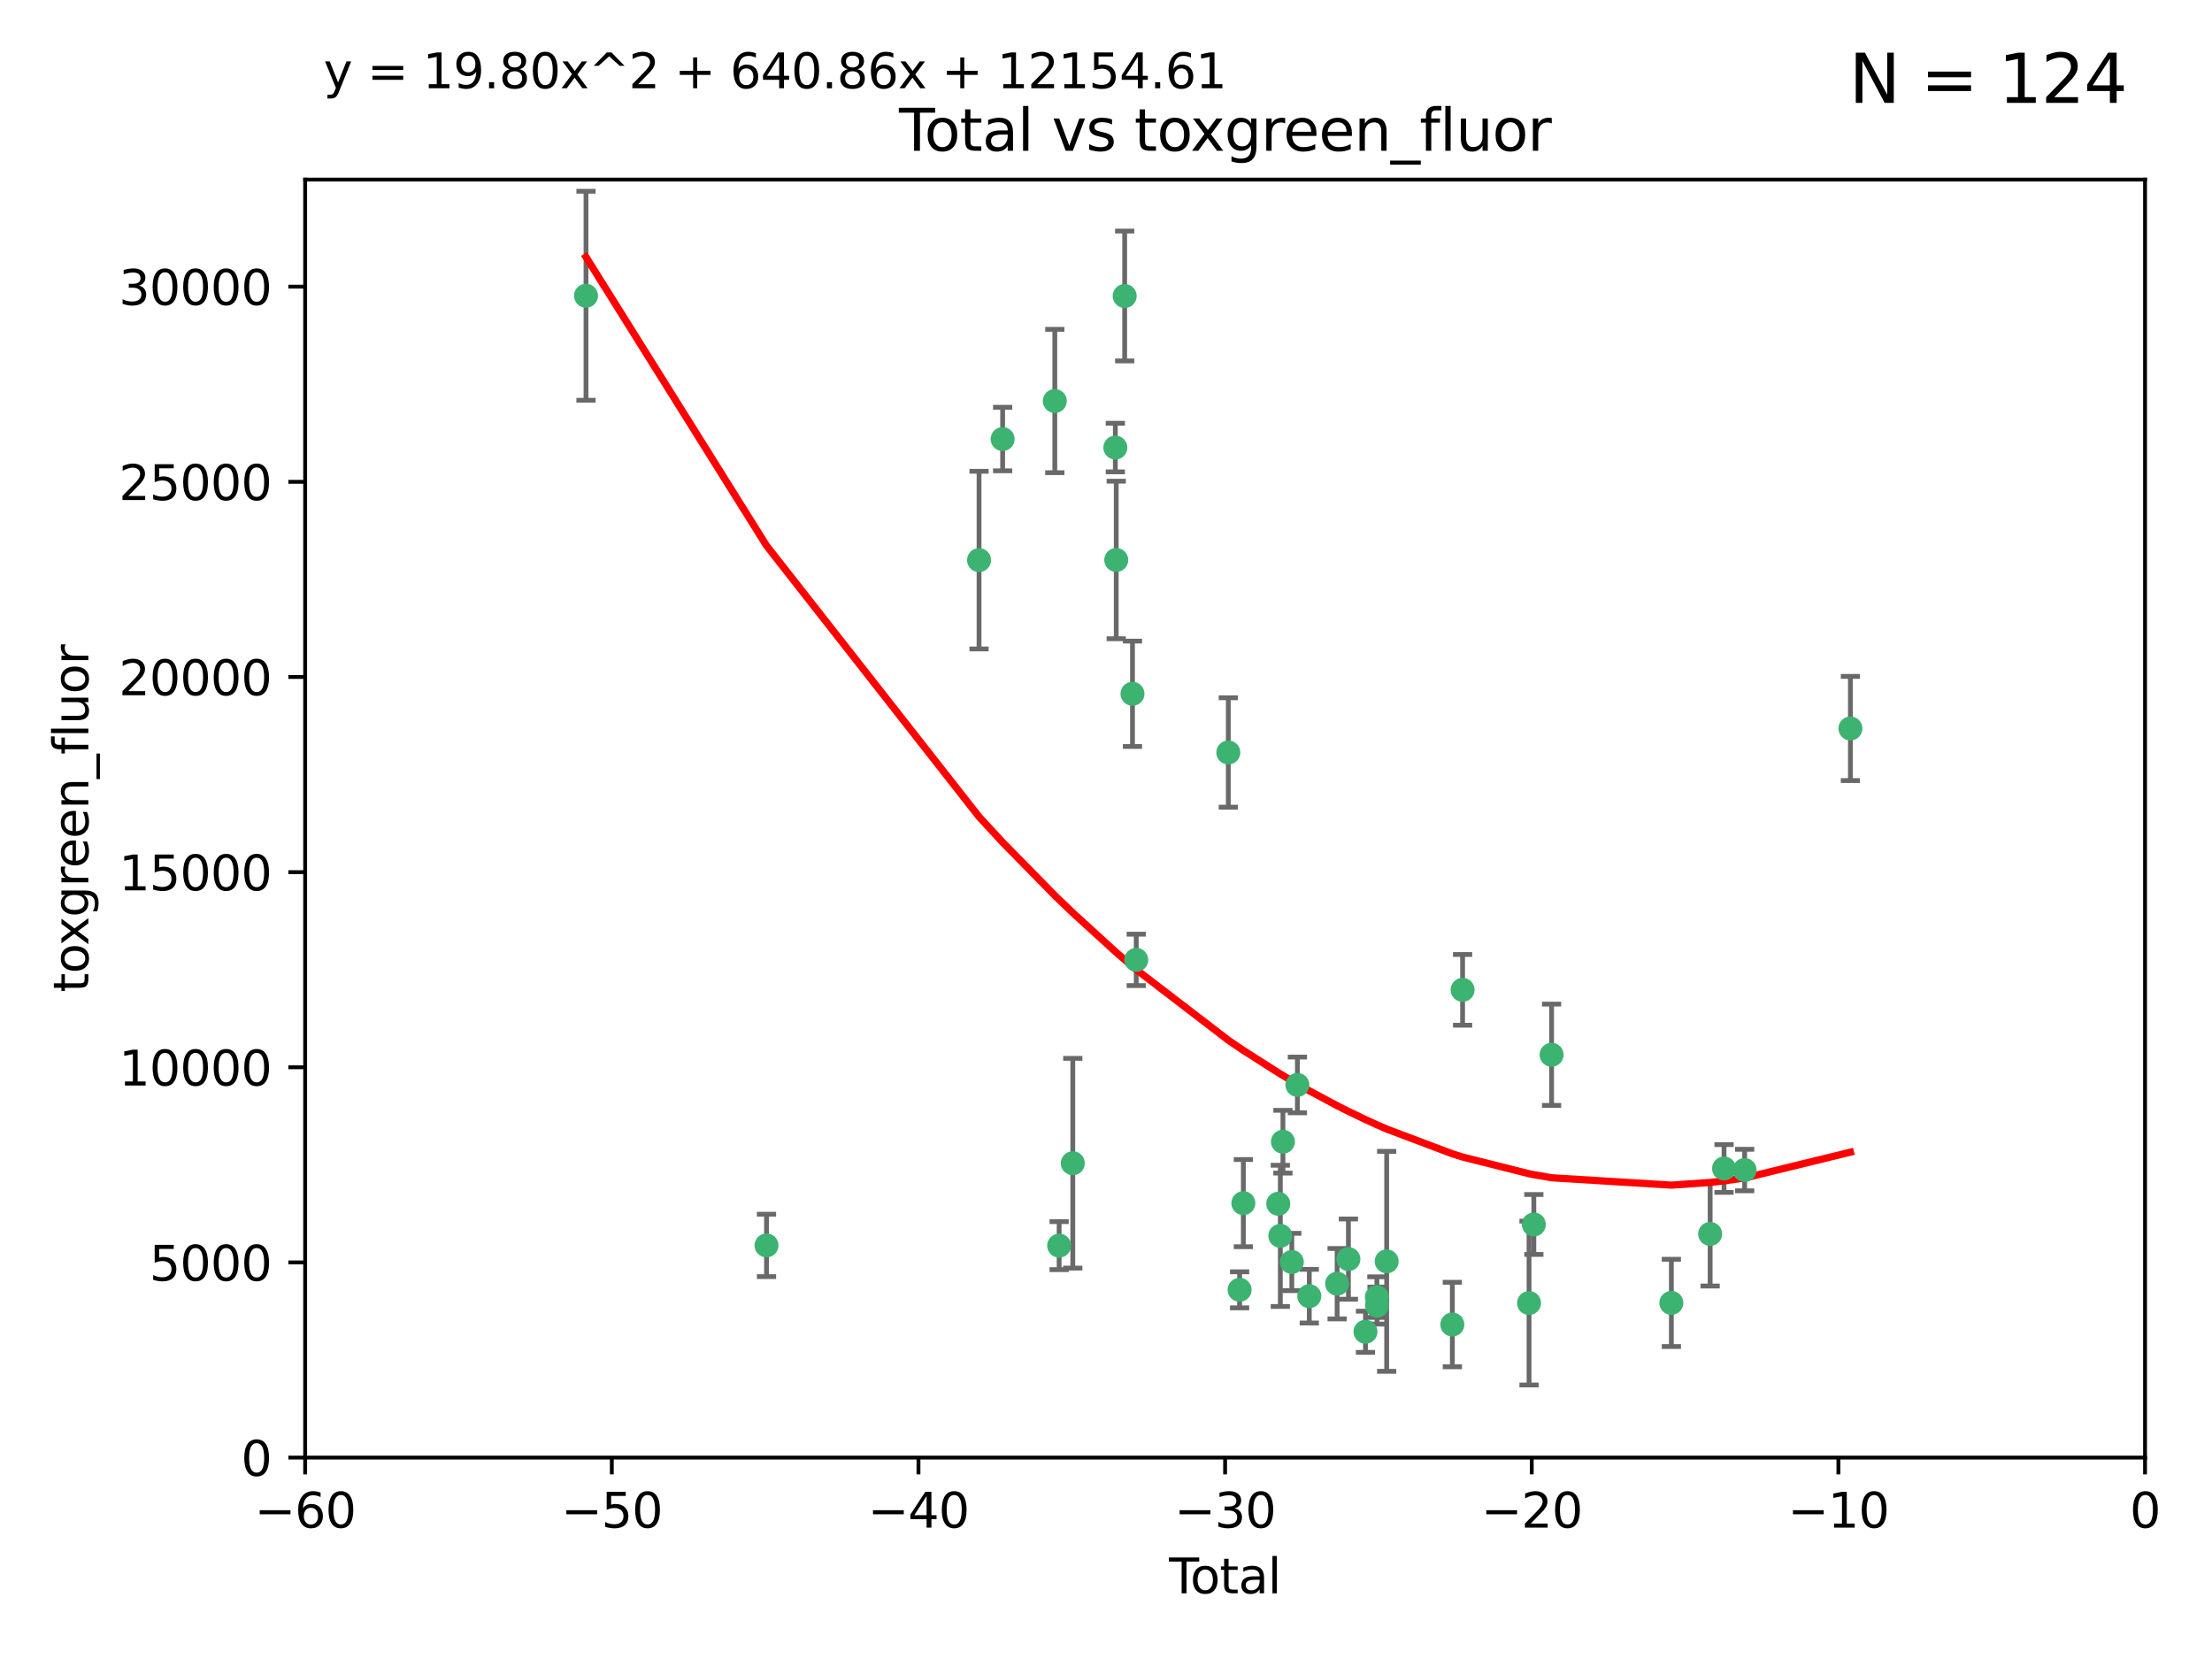 <?xml version="1.0" encoding="utf-8" standalone="no"?>
<!DOCTYPE svg PUBLIC "-//W3C//DTD SVG 1.1//EN"
  "http://www.w3.org/Graphics/SVG/1.1/DTD/svg11.dtd">
<svg xmlns:xlink="http://www.w3.org/1999/xlink" width="460.8pt" height="345.6pt" viewBox="0 0 460.8 345.6" xmlns="http://www.w3.org/2000/svg" version="1.1">
 <defs>
  <style type="text/css">*{stroke-linejoin: round; stroke-linecap: butt}</style>
 </defs>
 <g id="figure_1">
  <g id="patch_1">
   <path d="M 0 345.6 
L 460.8 345.6 
L 460.8 0 
L 0 0 
z
" style="fill: #ffffff"/>
  </g>
  <g id="axes_1">
   <g id="patch_2">
    <path d="M 63.571 303.64 
L 446.85 303.64 
L 446.85 37.411 
L 63.571 37.411 
z
" style="fill: #ffffff"/>
   </g>
   <g id="PathCollection_1">
    <defs>
     <path id="mc7d56e3103" d="M 0 1.118 
C 0.297 1.118 0.581 1 0.791 0.791 
C 1 0.581 1.118 0.297 1.118 0 
C 1.118 -0.297 1 -0.581 0.791 -0.791 
C 0.581 -1 0.297 -1.118 0 -1.118 
C -0.297 -1.118 -0.581 -1 -0.791 -0.791 
C -1 -0.581 -1.118 -0.297 -1.118 0 
C -1.118 0.297 -1 0.581 -0.791 0.791 
C -0.581 1 -0.297 1.118 0 1.118 
z
" style="stroke: #3cb371"/>
    </defs>
    <g clip-path="url(#p307876f707)">
     <use xlink:href="#mc7d56e3103" x="122.075" y="61.614" style="fill: #3cb371; stroke: #3cb371"/>
     <use xlink:href="#mc7d56e3103" x="159.676" y="259.442" style="fill: #3cb371; stroke: #3cb371"/>
     <use xlink:href="#mc7d56e3103" x="203.952" y="116.682" style="fill: #3cb371; stroke: #3cb371"/>
     <use xlink:href="#mc7d56e3103" x="208.867" y="91.463" style="fill: #3cb371; stroke: #3cb371"/>
     <use xlink:href="#mc7d56e3103" x="219.736" y="83.54" style="fill: #3cb371; stroke: #3cb371"/>
     <use xlink:href="#mc7d56e3103" x="220.638" y="259.488" style="fill: #3cb371; stroke: #3cb371"/>
     <use xlink:href="#mc7d56e3103" x="223.48" y="242.324" style="fill: #3cb371; stroke: #3cb371"/>
     <use xlink:href="#mc7d56e3103" x="232.345" y="93.237" style="fill: #3cb371; stroke: #3cb371"/>
     <use xlink:href="#mc7d56e3103" x="232.53" y="116.65" style="fill: #3cb371; stroke: #3cb371"/>
     <use xlink:href="#mc7d56e3103" x="234.291" y="61.664" style="fill: #3cb371; stroke: #3cb371"/>
     <use xlink:href="#mc7d56e3103" x="235.917" y="144.527" style="fill: #3cb371; stroke: #3cb371"/>
     <use xlink:href="#mc7d56e3103" x="236.699" y="199.958" style="fill: #3cb371; stroke: #3cb371"/>
     <use xlink:href="#mc7d56e3103" x="255.878" y="156.754" style="fill: #3cb371; stroke: #3cb371"/>
     <use xlink:href="#mc7d56e3103" x="258.233" y="268.694" style="fill: #3cb371; stroke: #3cb371"/>
     <use xlink:href="#mc7d56e3103" x="259.013" y="250.635" style="fill: #3cb371; stroke: #3cb371"/>
     <use xlink:href="#mc7d56e3103" x="266.284" y="250.767" style="fill: #3cb371; stroke: #3cb371"/>
     <use xlink:href="#mc7d56e3103" x="266.715" y="257.451" style="fill: #3cb371; stroke: #3cb371"/>
     <use xlink:href="#mc7d56e3103" x="267.259" y="237.838" style="fill: #3cb371; stroke: #3cb371"/>
     <use xlink:href="#mc7d56e3103" x="269.11" y="262.896" style="fill: #3cb371; stroke: #3cb371"/>
     <use xlink:href="#mc7d56e3103" x="270.272" y="226.007" style="fill: #3cb371; stroke: #3cb371"/>
     <use xlink:href="#mc7d56e3103" x="272.749" y="270.018" style="fill: #3cb371; stroke: #3cb371"/>
     <use xlink:href="#mc7d56e3103" x="278.547" y="267.417" style="fill: #3cb371; stroke: #3cb371"/>
     <use xlink:href="#mc7d56e3103" x="280.898" y="262.293" style="fill: #3cb371; stroke: #3cb371"/>
     <use xlink:href="#mc7d56e3103" x="284.454" y="277.431" style="fill: #3cb371; stroke: #3cb371"/>
     <use xlink:href="#mc7d56e3103" x="286.83" y="270.21" style="fill: #3cb371; stroke: #3cb371"/>
     <use xlink:href="#mc7d56e3103" x="286.857" y="271.976" style="fill: #3cb371; stroke: #3cb371"/>
     <use xlink:href="#mc7d56e3103" x="288.87" y="262.761" style="fill: #3cb371; stroke: #3cb371"/>
     <use xlink:href="#mc7d56e3103" x="302.549" y="275.924" style="fill: #3cb371; stroke: #3cb371"/>
     <use xlink:href="#mc7d56e3103" x="304.684" y="206.203" style="fill: #3cb371; stroke: #3cb371"/>
     <use xlink:href="#mc7d56e3103" x="318.526" y="271.445" style="fill: #3cb371; stroke: #3cb371"/>
     <use xlink:href="#mc7d56e3103" x="319.527" y="255.08" style="fill: #3cb371; stroke: #3cb371"/>
     <use xlink:href="#mc7d56e3103" x="323.223" y="219.726" style="fill: #3cb371; stroke: #3cb371"/>
     <use xlink:href="#mc7d56e3103" x="348.174" y="271.416" style="fill: #3cb371; stroke: #3cb371"/>
     <use xlink:href="#mc7d56e3103" x="356.254" y="257.051" style="fill: #3cb371; stroke: #3cb371"/>
     <use xlink:href="#mc7d56e3103" x="359.15" y="243.416" style="fill: #3cb371; stroke: #3cb371"/>
     <use xlink:href="#mc7d56e3103" x="363.442" y="243.742" style="fill: #3cb371; stroke: #3cb371"/>
     <use xlink:href="#mc7d56e3103" x="385.474" y="151.755" style="fill: #3cb371; stroke: #3cb371"/>
    </g>
   </g>
   <g id="matplotlib.axis_1">
    <g id="xtick_1">
     <g id="line2d_1">
      <defs>
       <path id="m3b42325a66" d="M 0 0 
L 0 3.5 
" style="stroke: #000000; stroke-width: 0.8"/>
      </defs>
      <g>
       <use xlink:href="#m3b42325a66" x="63.571" y="303.64" style="stroke: #000000; stroke-width: 0.8"/>
      </g>
     </g>
     <g id="text_1">
      <!-- −60 -->
      <g transform="translate(53.019 318.238)scale(0.1 -0.1)">
       <defs>
        <path id="DejaVuSans-2212" d="M 678 2272 
L 4684 2272 
L 4684 1741 
L 678 1741 
L 678 2272 
z
" transform="scale(0.016)"/>
        <path id="DejaVuSans-36" d="M 2113 2584 
Q 1688 2584 1439 2293 
Q 1191 2003 1191 1497 
Q 1191 994 1439 701 
Q 1688 409 2113 409 
Q 2538 409 2786 701 
Q 3034 994 3034 1497 
Q 3034 2003 2786 2293 
Q 2538 2584 2113 2584 
z
M 3366 4563 
L 3366 3988 
Q 3128 4100 2886 4159 
Q 2644 4219 2406 4219 
Q 1781 4219 1451 3797 
Q 1122 3375 1075 2522 
Q 1259 2794 1537 2939 
Q 1816 3084 2150 3084 
Q 2853 3084 3261 2657 
Q 3669 2231 3669 1497 
Q 3669 778 3244 343 
Q 2819 -91 2113 -91 
Q 1303 -91 875 529 
Q 447 1150 447 2328 
Q 447 3434 972 4092 
Q 1497 4750 2381 4750 
Q 2619 4750 2861 4703 
Q 3103 4656 3366 4563 
z
" transform="scale(0.016)"/>
        <path id="DejaVuSans-30" d="M 2034 4250 
Q 1547 4250 1301 3770 
Q 1056 3291 1056 2328 
Q 1056 1369 1301 889 
Q 1547 409 2034 409 
Q 2525 409 2770 889 
Q 3016 1369 3016 2328 
Q 3016 3291 2770 3770 
Q 2525 4250 2034 4250 
z
M 2034 4750 
Q 2819 4750 3233 4129 
Q 3647 3509 3647 2328 
Q 3647 1150 3233 529 
Q 2819 -91 2034 -91 
Q 1250 -91 836 529 
Q 422 1150 422 2328 
Q 422 3509 836 4129 
Q 1250 4750 2034 4750 
z
" transform="scale(0.016)"/>
       </defs>
       <use xlink:href="#DejaVuSans-2212"/>
       <use xlink:href="#DejaVuSans-36" x="83.789"/>
       <use xlink:href="#DejaVuSans-30" x="147.412"/>
      </g>
     </g>
    </g>
    <g id="xtick_2">
     <g id="line2d_2">
      <g>
       <use xlink:href="#m3b42325a66" x="127.451" y="303.64" style="stroke: #000000; stroke-width: 0.8"/>
      </g>
     </g>
     <g id="text_2">
      <!-- −50 -->
      <g transform="translate(116.899 318.238)scale(0.1 -0.1)">
       <defs>
        <path id="DejaVuSans-35" d="M 691 4666 
L 3169 4666 
L 3169 4134 
L 1269 4134 
L 1269 2991 
Q 1406 3038 1543 3061 
Q 1681 3084 1819 3084 
Q 2600 3084 3056 2656 
Q 3513 2228 3513 1497 
Q 3513 744 3044 326 
Q 2575 -91 1722 -91 
Q 1428 -91 1123 -41 
Q 819 9 494 109 
L 494 744 
Q 775 591 1075 516 
Q 1375 441 1709 441 
Q 2250 441 2565 725 
Q 2881 1009 2881 1497 
Q 2881 1984 2565 2268 
Q 2250 2553 1709 2553 
Q 1456 2553 1204 2497 
Q 953 2441 691 2322 
L 691 4666 
z
" transform="scale(0.016)"/>
       </defs>
       <use xlink:href="#DejaVuSans-2212"/>
       <use xlink:href="#DejaVuSans-35" x="83.789"/>
       <use xlink:href="#DejaVuSans-30" x="147.412"/>
      </g>
     </g>
    </g>
    <g id="xtick_3">
     <g id="line2d_3">
      <g>
       <use xlink:href="#m3b42325a66" x="191.331" y="303.64" style="stroke: #000000; stroke-width: 0.8"/>
      </g>
     </g>
     <g id="text_3">
      <!-- −40 -->
      <g transform="translate(180.778 318.238)scale(0.1 -0.1)">
       <defs>
        <path id="DejaVuSans-34" d="M 2419 4116 
L 825 1625 
L 2419 1625 
L 2419 4116 
z
M 2253 4666 
L 3047 4666 
L 3047 1625 
L 3713 1625 
L 3713 1100 
L 3047 1100 
L 3047 0 
L 2419 0 
L 2419 1100 
L 313 1100 
L 313 1709 
L 2253 4666 
z
" transform="scale(0.016)"/>
       </defs>
       <use xlink:href="#DejaVuSans-2212"/>
       <use xlink:href="#DejaVuSans-34" x="83.789"/>
       <use xlink:href="#DejaVuSans-30" x="147.412"/>
      </g>
     </g>
    </g>
    <g id="xtick_4">
     <g id="line2d_4">
      <g>
       <use xlink:href="#m3b42325a66" x="255.211" y="303.64" style="stroke: #000000; stroke-width: 0.8"/>
      </g>
     </g>
     <g id="text_4">
      <!-- −30 -->
      <g transform="translate(244.658 318.238)scale(0.1 -0.1)">
       <defs>
        <path id="DejaVuSans-33" d="M 2597 2516 
Q 3050 2419 3304 2112 
Q 3559 1806 3559 1356 
Q 3559 666 3084 287 
Q 2609 -91 1734 -91 
Q 1441 -91 1130 -33 
Q 819 25 488 141 
L 488 750 
Q 750 597 1062 519 
Q 1375 441 1716 441 
Q 2309 441 2620 675 
Q 2931 909 2931 1356 
Q 2931 1769 2642 2001 
Q 2353 2234 1838 2234 
L 1294 2234 
L 1294 2753 
L 1863 2753 
Q 2328 2753 2575 2939 
Q 2822 3125 2822 3475 
Q 2822 3834 2567 4026 
Q 2313 4219 1838 4219 
Q 1578 4219 1281 4162 
Q 984 4106 628 3988 
L 628 4550 
Q 988 4650 1302 4700 
Q 1616 4750 1894 4750 
Q 2613 4750 3031 4423 
Q 3450 4097 3450 3541 
Q 3450 3153 3228 2886 
Q 3006 2619 2597 2516 
z
" transform="scale(0.016)"/>
       </defs>
       <use xlink:href="#DejaVuSans-2212"/>
       <use xlink:href="#DejaVuSans-33" x="83.789"/>
       <use xlink:href="#DejaVuSans-30" x="147.412"/>
      </g>
     </g>
    </g>
    <g id="xtick_5">
     <g id="line2d_5">
      <g>
       <use xlink:href="#m3b42325a66" x="319.09" y="303.64" style="stroke: #000000; stroke-width: 0.8"/>
      </g>
     </g>
     <g id="text_5">
      <!-- −20 -->
      <g transform="translate(308.538 318.238)scale(0.1 -0.1)">
       <defs>
        <path id="DejaVuSans-32" d="M 1228 531 
L 3431 531 
L 3431 0 
L 469 0 
L 469 531 
Q 828 903 1448 1529 
Q 2069 2156 2228 2338 
Q 2531 2678 2651 2914 
Q 2772 3150 2772 3378 
Q 2772 3750 2511 3984 
Q 2250 4219 1831 4219 
Q 1534 4219 1204 4116 
Q 875 4013 500 3803 
L 500 4441 
Q 881 4594 1212 4672 
Q 1544 4750 1819 4750 
Q 2544 4750 2975 4387 
Q 3406 4025 3406 3419 
Q 3406 3131 3298 2873 
Q 3191 2616 2906 2266 
Q 2828 2175 2409 1742 
Q 1991 1309 1228 531 
z
" transform="scale(0.016)"/>
       </defs>
       <use xlink:href="#DejaVuSans-2212"/>
       <use xlink:href="#DejaVuSans-32" x="83.789"/>
       <use xlink:href="#DejaVuSans-30" x="147.412"/>
      </g>
     </g>
    </g>
    <g id="xtick_6">
     <g id="line2d_6">
      <g>
       <use xlink:href="#m3b42325a66" x="382.97" y="303.64" style="stroke: #000000; stroke-width: 0.8"/>
      </g>
     </g>
     <g id="text_6">
      <!-- −10 -->
      <g transform="translate(372.418 318.238)scale(0.1 -0.1)">
       <defs>
        <path id="DejaVuSans-31" d="M 794 531 
L 1825 531 
L 1825 4091 
L 703 3866 
L 703 4441 
L 1819 4666 
L 2450 4666 
L 2450 531 
L 3481 531 
L 3481 0 
L 794 0 
L 794 531 
z
" transform="scale(0.016)"/>
       </defs>
       <use xlink:href="#DejaVuSans-2212"/>
       <use xlink:href="#DejaVuSans-31" x="83.789"/>
       <use xlink:href="#DejaVuSans-30" x="147.412"/>
      </g>
     </g>
    </g>
    <g id="xtick_7">
     <g id="line2d_7">
      <g>
       <use xlink:href="#m3b42325a66" x="446.85" y="303.64" style="stroke: #000000; stroke-width: 0.8"/>
      </g>
     </g>
     <g id="text_7">
      <!-- 0 -->
      <g transform="translate(443.669 318.238)scale(0.1 -0.1)">
       <use xlink:href="#DejaVuSans-30"/>
      </g>
     </g>
    </g>
    <g id="text_8">
     <!-- Total -->
     <g transform="translate(243.534 331.917)scale(0.1 -0.1)">
      <defs>
       <path id="DejaVuSans-54" d="M -19 4666 
L 3928 4666 
L 3928 4134 
L 2272 4134 
L 2272 0 
L 1638 0 
L 1638 4134 
L -19 4134 
L -19 4666 
z
" transform="scale(0.016)"/>
       <path id="DejaVuSans-6f" d="M 1959 3097 
Q 1497 3097 1228 2736 
Q 959 2375 959 1747 
Q 959 1119 1226 758 
Q 1494 397 1959 397 
Q 2419 397 2687 759 
Q 2956 1122 2956 1747 
Q 2956 2369 2687 2733 
Q 2419 3097 1959 3097 
z
M 1959 3584 
Q 2709 3584 3137 3096 
Q 3566 2609 3566 1747 
Q 3566 888 3137 398 
Q 2709 -91 1959 -91 
Q 1206 -91 779 398 
Q 353 888 353 1747 
Q 353 2609 779 3096 
Q 1206 3584 1959 3584 
z
" transform="scale(0.016)"/>
       <path id="DejaVuSans-74" d="M 1172 4494 
L 1172 3500 
L 2356 3500 
L 2356 3053 
L 1172 3053 
L 1172 1153 
Q 1172 725 1289 603 
Q 1406 481 1766 481 
L 2356 481 
L 2356 0 
L 1766 0 
Q 1100 0 847 248 
Q 594 497 594 1153 
L 594 3053 
L 172 3053 
L 172 3500 
L 594 3500 
L 594 4494 
L 1172 4494 
z
" transform="scale(0.016)"/>
       <path id="DejaVuSans-61" d="M 2194 1759 
Q 1497 1759 1228 1600 
Q 959 1441 959 1056 
Q 959 750 1161 570 
Q 1363 391 1709 391 
Q 2188 391 2477 730 
Q 2766 1069 2766 1631 
L 2766 1759 
L 2194 1759 
z
M 3341 1997 
L 3341 0 
L 2766 0 
L 2766 531 
Q 2569 213 2275 61 
Q 1981 -91 1556 -91 
Q 1019 -91 701 211 
Q 384 513 384 1019 
Q 384 1609 779 1909 
Q 1175 2209 1959 2209 
L 2766 2209 
L 2766 2266 
Q 2766 2663 2505 2880 
Q 2244 3097 1772 3097 
Q 1472 3097 1187 3025 
Q 903 2953 641 2809 
L 641 3341 
Q 956 3463 1253 3523 
Q 1550 3584 1831 3584 
Q 2591 3584 2966 3190 
Q 3341 2797 3341 1997 
z
" transform="scale(0.016)"/>
       <path id="DejaVuSans-6c" d="M 603 4863 
L 1178 4863 
L 1178 0 
L 603 0 
L 603 4863 
z
" transform="scale(0.016)"/>
      </defs>
      <use xlink:href="#DejaVuSans-54"/>
      <use xlink:href="#DejaVuSans-6f" x="44.084"/>
      <use xlink:href="#DejaVuSans-74" x="105.266"/>
      <use xlink:href="#DejaVuSans-61" x="144.475"/>
      <use xlink:href="#DejaVuSans-6c" x="205.754"/>
     </g>
    </g>
   </g>
   <g id="matplotlib.axis_2">
    <g id="ytick_1">
     <g id="line2d_8">
      <defs>
       <path id="mf6d38d55b0" d="M 0 0 
L -3.5 0 
" style="stroke: #000000; stroke-width: 0.8"/>
      </defs>
      <g>
       <use xlink:href="#mf6d38d55b0" x="63.571" y="303.64" style="stroke: #000000; stroke-width: 0.8"/>
      </g>
     </g>
     <g id="text_9">
      <!-- 0 -->
      <g transform="translate(50.209 307.439)scale(0.1 -0.1)">
       <use xlink:href="#DejaVuSans-30"/>
      </g>
     </g>
    </g>
    <g id="ytick_2">
     <g id="line2d_9">
      <g>
       <use xlink:href="#mf6d38d55b0" x="63.571" y="262.986" style="stroke: #000000; stroke-width: 0.8"/>
      </g>
     </g>
     <g id="text_10">
      <!-- 5000 -->
      <g transform="translate(31.121 266.786)scale(0.1 -0.1)">
       <use xlink:href="#DejaVuSans-35"/>
       <use xlink:href="#DejaVuSans-30" x="63.623"/>
       <use xlink:href="#DejaVuSans-30" x="127.246"/>
       <use xlink:href="#DejaVuSans-30" x="190.869"/>
      </g>
     </g>
    </g>
    <g id="ytick_3">
     <g id="line2d_10">
      <g>
       <use xlink:href="#mf6d38d55b0" x="63.571" y="222.333" style="stroke: #000000; stroke-width: 0.8"/>
      </g>
     </g>
     <g id="text_11">
      <!-- 10000 -->
      <g transform="translate(24.759 226.132)scale(0.1 -0.1)">
       <use xlink:href="#DejaVuSans-31"/>
       <use xlink:href="#DejaVuSans-30" x="63.623"/>
       <use xlink:href="#DejaVuSans-30" x="127.246"/>
       <use xlink:href="#DejaVuSans-30" x="190.869"/>
       <use xlink:href="#DejaVuSans-30" x="254.492"/>
      </g>
     </g>
    </g>
    <g id="ytick_4">
     <g id="line2d_11">
      <g>
       <use xlink:href="#mf6d38d55b0" x="63.571" y="181.679" style="stroke: #000000; stroke-width: 0.8"/>
      </g>
     </g>
     <g id="text_12">
      <!-- 15000 -->
      <g transform="translate(24.759 185.478)scale(0.1 -0.1)">
       <use xlink:href="#DejaVuSans-31"/>
       <use xlink:href="#DejaVuSans-35" x="63.623"/>
       <use xlink:href="#DejaVuSans-30" x="127.246"/>
       <use xlink:href="#DejaVuSans-30" x="190.869"/>
       <use xlink:href="#DejaVuSans-30" x="254.492"/>
      </g>
     </g>
    </g>
    <g id="ytick_5">
     <g id="line2d_12">
      <g>
       <use xlink:href="#mf6d38d55b0" x="63.571" y="141.026" style="stroke: #000000; stroke-width: 0.8"/>
      </g>
     </g>
     <g id="text_13">
      <!-- 20000 -->
      <g transform="translate(24.759 144.825)scale(0.1 -0.1)">
       <use xlink:href="#DejaVuSans-32"/>
       <use xlink:href="#DejaVuSans-30" x="63.623"/>
       <use xlink:href="#DejaVuSans-30" x="127.246"/>
       <use xlink:href="#DejaVuSans-30" x="190.869"/>
       <use xlink:href="#DejaVuSans-30" x="254.492"/>
      </g>
     </g>
    </g>
    <g id="ytick_6">
     <g id="line2d_13">
      <g>
       <use xlink:href="#mf6d38d55b0" x="63.571" y="100.372" style="stroke: #000000; stroke-width: 0.8"/>
      </g>
     </g>
     <g id="text_14">
      <!-- 25000 -->
      <g transform="translate(24.759 104.171)scale(0.1 -0.1)">
       <use xlink:href="#DejaVuSans-32"/>
       <use xlink:href="#DejaVuSans-35" x="63.623"/>
       <use xlink:href="#DejaVuSans-30" x="127.246"/>
       <use xlink:href="#DejaVuSans-30" x="190.869"/>
       <use xlink:href="#DejaVuSans-30" x="254.492"/>
      </g>
     </g>
    </g>
    <g id="ytick_7">
     <g id="line2d_14">
      <g>
       <use xlink:href="#mf6d38d55b0" x="63.571" y="59.718" style="stroke: #000000; stroke-width: 0.8"/>
      </g>
     </g>
     <g id="text_15">
      <!-- 30000 -->
      <g transform="translate(24.759 63.518)scale(0.1 -0.1)">
       <use xlink:href="#DejaVuSans-33"/>
       <use xlink:href="#DejaVuSans-30" x="63.623"/>
       <use xlink:href="#DejaVuSans-30" x="127.246"/>
       <use xlink:href="#DejaVuSans-30" x="190.869"/>
       <use xlink:href="#DejaVuSans-30" x="254.492"/>
      </g>
     </g>
    </g>
    <g id="text_16">
     <!-- toxgreen_fluor -->
     <g transform="translate(18.401 206.72)rotate(-90)scale(0.1 -0.1)">
      <defs>
       <path id="DejaVuSans-78" d="M 3513 3500 
L 2247 1797 
L 3578 0 
L 2900 0 
L 1881 1375 
L 863 0 
L 184 0 
L 1544 1831 
L 300 3500 
L 978 3500 
L 1906 2253 
L 2834 3500 
L 3513 3500 
z
" transform="scale(0.016)"/>
       <path id="DejaVuSans-67" d="M 2906 1791 
Q 2906 2416 2648 2759 
Q 2391 3103 1925 3103 
Q 1463 3103 1205 2759 
Q 947 2416 947 1791 
Q 947 1169 1205 825 
Q 1463 481 1925 481 
Q 2391 481 2648 825 
Q 2906 1169 2906 1791 
z
M 3481 434 
Q 3481 -459 3084 -895 
Q 2688 -1331 1869 -1331 
Q 1566 -1331 1297 -1286 
Q 1028 -1241 775 -1147 
L 775 -588 
Q 1028 -725 1275 -790 
Q 1522 -856 1778 -856 
Q 2344 -856 2625 -561 
Q 2906 -266 2906 331 
L 2906 616 
Q 2728 306 2450 153 
Q 2172 0 1784 0 
Q 1141 0 747 490 
Q 353 981 353 1791 
Q 353 2603 747 3093 
Q 1141 3584 1784 3584 
Q 2172 3584 2450 3431 
Q 2728 3278 2906 2969 
L 2906 3500 
L 3481 3500 
L 3481 434 
z
" transform="scale(0.016)"/>
       <path id="DejaVuSans-72" d="M 2631 2963 
Q 2534 3019 2420 3045 
Q 2306 3072 2169 3072 
Q 1681 3072 1420 2755 
Q 1159 2438 1159 1844 
L 1159 0 
L 581 0 
L 581 3500 
L 1159 3500 
L 1159 2956 
Q 1341 3275 1631 3429 
Q 1922 3584 2338 3584 
Q 2397 3584 2469 3576 
Q 2541 3569 2628 3553 
L 2631 2963 
z
" transform="scale(0.016)"/>
       <path id="DejaVuSans-65" d="M 3597 1894 
L 3597 1613 
L 953 1613 
Q 991 1019 1311 708 
Q 1631 397 2203 397 
Q 2534 397 2845 478 
Q 3156 559 3463 722 
L 3463 178 
Q 3153 47 2828 -22 
Q 2503 -91 2169 -91 
Q 1331 -91 842 396 
Q 353 884 353 1716 
Q 353 2575 817 3079 
Q 1281 3584 2069 3584 
Q 2775 3584 3186 3129 
Q 3597 2675 3597 1894 
z
M 3022 2063 
Q 3016 2534 2758 2815 
Q 2500 3097 2075 3097 
Q 1594 3097 1305 2825 
Q 1016 2553 972 2059 
L 3022 2063 
z
" transform="scale(0.016)"/>
       <path id="DejaVuSans-6e" d="M 3513 2113 
L 3513 0 
L 2938 0 
L 2938 2094 
Q 2938 2591 2744 2837 
Q 2550 3084 2163 3084 
Q 1697 3084 1428 2787 
Q 1159 2491 1159 1978 
L 1159 0 
L 581 0 
L 581 3500 
L 1159 3500 
L 1159 2956 
Q 1366 3272 1645 3428 
Q 1925 3584 2291 3584 
Q 2894 3584 3203 3211 
Q 3513 2838 3513 2113 
z
" transform="scale(0.016)"/>
       <path id="DejaVuSans-5f" d="M 3263 -1063 
L 3263 -1509 
L -63 -1509 
L -63 -1063 
L 3263 -1063 
z
" transform="scale(0.016)"/>
       <path id="DejaVuSans-66" d="M 2375 4863 
L 2375 4384 
L 1825 4384 
Q 1516 4384 1395 4259 
Q 1275 4134 1275 3809 
L 1275 3500 
L 2222 3500 
L 2222 3053 
L 1275 3053 
L 1275 0 
L 697 0 
L 697 3053 
L 147 3053 
L 147 3500 
L 697 3500 
L 697 3744 
Q 697 4328 969 4595 
Q 1241 4863 1831 4863 
L 2375 4863 
z
" transform="scale(0.016)"/>
       <path id="DejaVuSans-75" d="M 544 1381 
L 544 3500 
L 1119 3500 
L 1119 1403 
Q 1119 906 1312 657 
Q 1506 409 1894 409 
Q 2359 409 2629 706 
Q 2900 1003 2900 1516 
L 2900 3500 
L 3475 3500 
L 3475 0 
L 2900 0 
L 2900 538 
Q 2691 219 2414 64 
Q 2138 -91 1772 -91 
Q 1169 -91 856 284 
Q 544 659 544 1381 
z
M 1991 3584 
L 1991 3584 
z
" transform="scale(0.016)"/>
      </defs>
      <use xlink:href="#DejaVuSans-74"/>
      <use xlink:href="#DejaVuSans-6f" x="39.209"/>
      <use xlink:href="#DejaVuSans-78" x="97.266"/>
      <use xlink:href="#DejaVuSans-67" x="156.445"/>
      <use xlink:href="#DejaVuSans-72" x="219.922"/>
      <use xlink:href="#DejaVuSans-65" x="258.785"/>
      <use xlink:href="#DejaVuSans-65" x="320.309"/>
      <use xlink:href="#DejaVuSans-6e" x="381.832"/>
      <use xlink:href="#DejaVuSans-5f" x="445.211"/>
      <use xlink:href="#DejaVuSans-66" x="495.211"/>
      <use xlink:href="#DejaVuSans-6c" x="530.416"/>
      <use xlink:href="#DejaVuSans-75" x="558.199"/>
      <use xlink:href="#DejaVuSans-6f" x="621.578"/>
      <use xlink:href="#DejaVuSans-72" x="682.76"/>
     </g>
    </g>
   </g>
   <g id="LineCollection_1">
    <path d="M 122.075 83.38 
L 122.075 39.848 
" clip-path="url(#p307876f707)" style="fill: none; stroke: #696969"/>
    <path d="M 159.676 265.941 
L 159.676 252.944 
" clip-path="url(#p307876f707)" style="fill: none; stroke: #696969"/>
    <path d="M 203.952 135.19 
L 203.952 98.175 
" clip-path="url(#p307876f707)" style="fill: none; stroke: #696969"/>
    <path d="M 208.867 98.075 
L 208.867 84.85 
" clip-path="url(#p307876f707)" style="fill: none; stroke: #696969"/>
    <path d="M 219.736 98.468 
L 219.736 68.613 
" clip-path="url(#p307876f707)" style="fill: none; stroke: #696969"/>
    <path d="M 220.638 264.487 
L 220.638 254.489 
" clip-path="url(#p307876f707)" style="fill: none; stroke: #696969"/>
    <path d="M 223.48 264.166 
L 223.48 220.481 
" clip-path="url(#p307876f707)" style="fill: none; stroke: #696969"/>
    <path d="M 232.345 98.3 
L 232.345 88.175 
" clip-path="url(#p307876f707)" style="fill: none; stroke: #696969"/>
    <path d="M 232.53 133.058 
L 232.53 100.243 
" clip-path="url(#p307876f707)" style="fill: none; stroke: #696969"/>
    <path d="M 234.291 75.185 
L 234.291 48.142 
" clip-path="url(#p307876f707)" style="fill: none; stroke: #696969"/>
    <path d="M 235.917 155.498 
L 235.917 133.556 
" clip-path="url(#p307876f707)" style="fill: none; stroke: #696969"/>
    <path d="M 236.699 205.31 
L 236.699 194.605 
" clip-path="url(#p307876f707)" style="fill: none; stroke: #696969"/>
    <path d="M 255.878 168.148 
L 255.878 145.359 
" clip-path="url(#p307876f707)" style="fill: none; stroke: #696969"/>
    <path d="M 258.233 272.448 
L 258.233 264.94 
" clip-path="url(#p307876f707)" style="fill: none; stroke: #696969"/>
    <path d="M 259.013 259.717 
L 259.013 241.553 
" clip-path="url(#p307876f707)" style="fill: none; stroke: #696969"/>
    <path d="M 266.284 251.458 
L 266.284 250.077 
" clip-path="url(#p307876f707)" style="fill: none; stroke: #696969"/>
    <path d="M 266.715 272.157 
L 266.715 242.746 
" clip-path="url(#p307876f707)" style="fill: none; stroke: #696969"/>
    <path d="M 267.259 244.374 
L 267.259 231.301 
" clip-path="url(#p307876f707)" style="fill: none; stroke: #696969"/>
    <path d="M 269.11 268.864 
L 269.11 256.927 
" clip-path="url(#p307876f707)" style="fill: none; stroke: #696969"/>
    <path d="M 270.272 231.811 
L 270.272 220.203 
" clip-path="url(#p307876f707)" style="fill: none; stroke: #696969"/>
    <path d="M 272.749 275.607 
L 272.749 264.429 
" clip-path="url(#p307876f707)" style="fill: none; stroke: #696969"/>
    <path d="M 278.547 274.752 
L 278.547 260.081 
" clip-path="url(#p307876f707)" style="fill: none; stroke: #696969"/>
    <path d="M 280.898 270.647 
L 280.898 253.939 
" clip-path="url(#p307876f707)" style="fill: none; stroke: #696969"/>
    <path d="M 284.454 281.719 
L 284.454 273.143 
" clip-path="url(#p307876f707)" style="fill: none; stroke: #696969"/>
    <path d="M 286.83 274.44 
L 286.83 265.981 
" clip-path="url(#p307876f707)" style="fill: none; stroke: #696969"/>
    <path d="M 286.857 275.827 
L 286.857 268.125 
" clip-path="url(#p307876f707)" style="fill: none; stroke: #696969"/>
    <path d="M 288.87 285.673 
L 288.87 239.849 
" clip-path="url(#p307876f707)" style="fill: none; stroke: #696969"/>
    <path d="M 302.549 284.727 
L 302.549 267.12 
" clip-path="url(#p307876f707)" style="fill: none; stroke: #696969"/>
    <path d="M 304.684 213.569 
L 304.684 198.836 
" clip-path="url(#p307876f707)" style="fill: none; stroke: #696969"/>
    <path d="M 318.526 288.513 
L 318.526 254.376 
" clip-path="url(#p307876f707)" style="fill: none; stroke: #696969"/>
    <path d="M 319.527 261.323 
L 319.527 248.837 
" clip-path="url(#p307876f707)" style="fill: none; stroke: #696969"/>
    <path d="M 323.223 230.277 
L 323.223 209.176 
" clip-path="url(#p307876f707)" style="fill: none; stroke: #696969"/>
    <path d="M 348.174 280.503 
L 348.174 262.329 
" clip-path="url(#p307876f707)" style="fill: none; stroke: #696969"/>
    <path d="M 356.254 267.904 
L 356.254 246.198 
" clip-path="url(#p307876f707)" style="fill: none; stroke: #696969"/>
    <path d="M 359.15 248.392 
L 359.15 238.44 
" clip-path="url(#p307876f707)" style="fill: none; stroke: #696969"/>
    <path d="M 363.442 248.063 
L 363.442 239.42 
" clip-path="url(#p307876f707)" style="fill: none; stroke: #696969"/>
    <path d="M 385.474 162.606 
L 385.474 140.905 
" clip-path="url(#p307876f707)" style="fill: none; stroke: #696969"/>
   </g>
   <g id="line2d_15">
    <defs>
     <path id="m34d3b18653" d="M 2 0 
L -2 -0 
" style="stroke: #696969"/>
    </defs>
    <g clip-path="url(#p307876f707)">
     <use xlink:href="#m34d3b18653" x="122.075" y="83.38" style="fill: #696969; stroke: #696969"/>
     <use xlink:href="#m34d3b18653" x="159.676" y="265.941" style="fill: #696969; stroke: #696969"/>
     <use xlink:href="#m34d3b18653" x="203.952" y="135.19" style="fill: #696969; stroke: #696969"/>
     <use xlink:href="#m34d3b18653" x="208.867" y="98.075" style="fill: #696969; stroke: #696969"/>
     <use xlink:href="#m34d3b18653" x="219.736" y="98.468" style="fill: #696969; stroke: #696969"/>
     <use xlink:href="#m34d3b18653" x="220.638" y="264.487" style="fill: #696969; stroke: #696969"/>
     <use xlink:href="#m34d3b18653" x="223.48" y="264.166" style="fill: #696969; stroke: #696969"/>
     <use xlink:href="#m34d3b18653" x="232.345" y="98.3" style="fill: #696969; stroke: #696969"/>
     <use xlink:href="#m34d3b18653" x="232.53" y="133.058" style="fill: #696969; stroke: #696969"/>
     <use xlink:href="#m34d3b18653" x="234.291" y="75.185" style="fill: #696969; stroke: #696969"/>
     <use xlink:href="#m34d3b18653" x="235.917" y="155.498" style="fill: #696969; stroke: #696969"/>
     <use xlink:href="#m34d3b18653" x="236.699" y="205.31" style="fill: #696969; stroke: #696969"/>
     <use xlink:href="#m34d3b18653" x="255.878" y="168.148" style="fill: #696969; stroke: #696969"/>
     <use xlink:href="#m34d3b18653" x="258.233" y="272.448" style="fill: #696969; stroke: #696969"/>
     <use xlink:href="#m34d3b18653" x="259.013" y="259.717" style="fill: #696969; stroke: #696969"/>
     <use xlink:href="#m34d3b18653" x="266.284" y="251.458" style="fill: #696969; stroke: #696969"/>
     <use xlink:href="#m34d3b18653" x="266.715" y="272.157" style="fill: #696969; stroke: #696969"/>
     <use xlink:href="#m34d3b18653" x="267.259" y="244.374" style="fill: #696969; stroke: #696969"/>
     <use xlink:href="#m34d3b18653" x="269.11" y="268.864" style="fill: #696969; stroke: #696969"/>
     <use xlink:href="#m34d3b18653" x="270.272" y="231.811" style="fill: #696969; stroke: #696969"/>
     <use xlink:href="#m34d3b18653" x="272.749" y="275.607" style="fill: #696969; stroke: #696969"/>
     <use xlink:href="#m34d3b18653" x="278.547" y="274.752" style="fill: #696969; stroke: #696969"/>
     <use xlink:href="#m34d3b18653" x="280.898" y="270.647" style="fill: #696969; stroke: #696969"/>
     <use xlink:href="#m34d3b18653" x="284.454" y="281.719" style="fill: #696969; stroke: #696969"/>
     <use xlink:href="#m34d3b18653" x="286.83" y="274.44" style="fill: #696969; stroke: #696969"/>
     <use xlink:href="#m34d3b18653" x="286.857" y="275.827" style="fill: #696969; stroke: #696969"/>
     <use xlink:href="#m34d3b18653" x="288.87" y="285.673" style="fill: #696969; stroke: #696969"/>
     <use xlink:href="#m34d3b18653" x="302.549" y="284.727" style="fill: #696969; stroke: #696969"/>
     <use xlink:href="#m34d3b18653" x="304.684" y="213.569" style="fill: #696969; stroke: #696969"/>
     <use xlink:href="#m34d3b18653" x="318.526" y="288.513" style="fill: #696969; stroke: #696969"/>
     <use xlink:href="#m34d3b18653" x="319.527" y="261.323" style="fill: #696969; stroke: #696969"/>
     <use xlink:href="#m34d3b18653" x="323.223" y="230.277" style="fill: #696969; stroke: #696969"/>
     <use xlink:href="#m34d3b18653" x="348.174" y="280.503" style="fill: #696969; stroke: #696969"/>
     <use xlink:href="#m34d3b18653" x="356.254" y="267.904" style="fill: #696969; stroke: #696969"/>
     <use xlink:href="#m34d3b18653" x="359.15" y="248.392" style="fill: #696969; stroke: #696969"/>
     <use xlink:href="#m34d3b18653" x="363.442" y="248.063" style="fill: #696969; stroke: #696969"/>
     <use xlink:href="#m34d3b18653" x="385.474" y="162.606" style="fill: #696969; stroke: #696969"/>
    </g>
   </g>
   <g id="line2d_16">
    <g clip-path="url(#p307876f707)">
     <use xlink:href="#m34d3b18653" x="122.075" y="39.848" style="fill: #696969; stroke: #696969"/>
     <use xlink:href="#m34d3b18653" x="159.676" y="252.944" style="fill: #696969; stroke: #696969"/>
     <use xlink:href="#m34d3b18653" x="203.952" y="98.175" style="fill: #696969; stroke: #696969"/>
     <use xlink:href="#m34d3b18653" x="208.867" y="84.85" style="fill: #696969; stroke: #696969"/>
     <use xlink:href="#m34d3b18653" x="219.736" y="68.613" style="fill: #696969; stroke: #696969"/>
     <use xlink:href="#m34d3b18653" x="220.638" y="254.489" style="fill: #696969; stroke: #696969"/>
     <use xlink:href="#m34d3b18653" x="223.48" y="220.481" style="fill: #696969; stroke: #696969"/>
     <use xlink:href="#m34d3b18653" x="232.345" y="88.175" style="fill: #696969; stroke: #696969"/>
     <use xlink:href="#m34d3b18653" x="232.53" y="100.243" style="fill: #696969; stroke: #696969"/>
     <use xlink:href="#m34d3b18653" x="234.291" y="48.142" style="fill: #696969; stroke: #696969"/>
     <use xlink:href="#m34d3b18653" x="235.917" y="133.556" style="fill: #696969; stroke: #696969"/>
     <use xlink:href="#m34d3b18653" x="236.699" y="194.605" style="fill: #696969; stroke: #696969"/>
     <use xlink:href="#m34d3b18653" x="255.878" y="145.359" style="fill: #696969; stroke: #696969"/>
     <use xlink:href="#m34d3b18653" x="258.233" y="264.94" style="fill: #696969; stroke: #696969"/>
     <use xlink:href="#m34d3b18653" x="259.013" y="241.553" style="fill: #696969; stroke: #696969"/>
     <use xlink:href="#m34d3b18653" x="266.284" y="250.077" style="fill: #696969; stroke: #696969"/>
     <use xlink:href="#m34d3b18653" x="266.715" y="242.746" style="fill: #696969; stroke: #696969"/>
     <use xlink:href="#m34d3b18653" x="267.259" y="231.301" style="fill: #696969; stroke: #696969"/>
     <use xlink:href="#m34d3b18653" x="269.11" y="256.927" style="fill: #696969; stroke: #696969"/>
     <use xlink:href="#m34d3b18653" x="270.272" y="220.203" style="fill: #696969; stroke: #696969"/>
     <use xlink:href="#m34d3b18653" x="272.749" y="264.429" style="fill: #696969; stroke: #696969"/>
     <use xlink:href="#m34d3b18653" x="278.547" y="260.081" style="fill: #696969; stroke: #696969"/>
     <use xlink:href="#m34d3b18653" x="280.898" y="253.939" style="fill: #696969; stroke: #696969"/>
     <use xlink:href="#m34d3b18653" x="284.454" y="273.143" style="fill: #696969; stroke: #696969"/>
     <use xlink:href="#m34d3b18653" x="286.83" y="265.981" style="fill: #696969; stroke: #696969"/>
     <use xlink:href="#m34d3b18653" x="286.857" y="268.125" style="fill: #696969; stroke: #696969"/>
     <use xlink:href="#m34d3b18653" x="288.87" y="239.849" style="fill: #696969; stroke: #696969"/>
     <use xlink:href="#m34d3b18653" x="302.549" y="267.12" style="fill: #696969; stroke: #696969"/>
     <use xlink:href="#m34d3b18653" x="304.684" y="198.836" style="fill: #696969; stroke: #696969"/>
     <use xlink:href="#m34d3b18653" x="318.526" y="254.376" style="fill: #696969; stroke: #696969"/>
     <use xlink:href="#m34d3b18653" x="319.527" y="248.837" style="fill: #696969; stroke: #696969"/>
     <use xlink:href="#m34d3b18653" x="323.223" y="209.176" style="fill: #696969; stroke: #696969"/>
     <use xlink:href="#m34d3b18653" x="348.174" y="262.329" style="fill: #696969; stroke: #696969"/>
     <use xlink:href="#m34d3b18653" x="356.254" y="246.198" style="fill: #696969; stroke: #696969"/>
     <use xlink:href="#m34d3b18653" x="359.15" y="238.44" style="fill: #696969; stroke: #696969"/>
     <use xlink:href="#m34d3b18653" x="363.442" y="239.42" style="fill: #696969; stroke: #696969"/>
     <use xlink:href="#m34d3b18653" x="385.474" y="140.905" style="fill: #696969; stroke: #696969"/>
    </g>
   </g>
   <g id="line2d_17">
    <path d="M 122.075 53.544 
L 159.676 113.664 
L 203.952 170.15 
L 208.867 175.468 
L 219.736 186.548 
L 220.638 187.425 
L 223.48 190.148 
L 232.345 198.234 
L 232.53 198.396 
L 234.291 199.926 
L 235.917 201.316 
L 236.699 201.977 
L 255.878 216.688 
L 258.233 218.295 
L 259.013 218.817 
L 266.284 223.455 
L 266.715 223.717 
L 267.259 224.045 
L 269.11 225.145 
L 270.272 225.822 
L 272.749 227.229 
L 278.547 230.333 
L 280.898 231.515 
L 284.454 233.222 
L 286.83 234.307 
L 286.857 234.319 
L 288.87 235.202 
L 302.549 240.359 
L 304.684 241.031 
L 318.526 244.513 
L 319.527 244.706 
L 323.223 245.351 
L 348.174 246.885 
L 356.254 246.328 
L 359.15 246.003 
L 363.442 245.4 
L 385.474 240.015 
" clip-path="url(#p307876f707)" style="fill: none; stroke: #ff0000; stroke-width: 1.5; stroke-linecap: square"/>
   </g>
   <g id="line2d_18">
    <defs>
     <path id="mcdb23e1e7c" d="M 0 2 
C 0.53 2 1.039 1.789 1.414 1.414 
C 1.789 1.039 2 0.53 2 0 
C 2 -0.53 1.789 -1.039 1.414 -1.414 
C 1.039 -1.789 0.53 -2 0 -2 
C -0.53 -2 -1.039 -1.789 -1.414 -1.414 
C -1.789 -1.039 -2 -0.53 -2 0 
C -2 0.53 -1.789 1.039 -1.414 1.414 
C -1.039 1.789 -0.53 2 0 2 
z
" style="stroke: #3cb371"/>
    </defs>
    <g clip-path="url(#p307876f707)">
     <use xlink:href="#mcdb23e1e7c" x="122.075" y="61.614" style="fill: #3cb371; stroke: #3cb371"/>
     <use xlink:href="#mcdb23e1e7c" x="159.676" y="259.442" style="fill: #3cb371; stroke: #3cb371"/>
     <use xlink:href="#mcdb23e1e7c" x="203.952" y="116.682" style="fill: #3cb371; stroke: #3cb371"/>
     <use xlink:href="#mcdb23e1e7c" x="208.867" y="91.463" style="fill: #3cb371; stroke: #3cb371"/>
     <use xlink:href="#mcdb23e1e7c" x="219.736" y="83.54" style="fill: #3cb371; stroke: #3cb371"/>
     <use xlink:href="#mcdb23e1e7c" x="220.638" y="259.488" style="fill: #3cb371; stroke: #3cb371"/>
     <use xlink:href="#mcdb23e1e7c" x="223.48" y="242.324" style="fill: #3cb371; stroke: #3cb371"/>
     <use xlink:href="#mcdb23e1e7c" x="232.345" y="93.237" style="fill: #3cb371; stroke: #3cb371"/>
     <use xlink:href="#mcdb23e1e7c" x="232.53" y="116.65" style="fill: #3cb371; stroke: #3cb371"/>
     <use xlink:href="#mcdb23e1e7c" x="234.291" y="61.664" style="fill: #3cb371; stroke: #3cb371"/>
     <use xlink:href="#mcdb23e1e7c" x="235.917" y="144.527" style="fill: #3cb371; stroke: #3cb371"/>
     <use xlink:href="#mcdb23e1e7c" x="236.699" y="199.958" style="fill: #3cb371; stroke: #3cb371"/>
     <use xlink:href="#mcdb23e1e7c" x="255.878" y="156.754" style="fill: #3cb371; stroke: #3cb371"/>
     <use xlink:href="#mcdb23e1e7c" x="258.233" y="268.694" style="fill: #3cb371; stroke: #3cb371"/>
     <use xlink:href="#mcdb23e1e7c" x="259.013" y="250.635" style="fill: #3cb371; stroke: #3cb371"/>
     <use xlink:href="#mcdb23e1e7c" x="266.284" y="250.767" style="fill: #3cb371; stroke: #3cb371"/>
     <use xlink:href="#mcdb23e1e7c" x="266.715" y="257.451" style="fill: #3cb371; stroke: #3cb371"/>
     <use xlink:href="#mcdb23e1e7c" x="267.259" y="237.838" style="fill: #3cb371; stroke: #3cb371"/>
     <use xlink:href="#mcdb23e1e7c" x="269.11" y="262.896" style="fill: #3cb371; stroke: #3cb371"/>
     <use xlink:href="#mcdb23e1e7c" x="270.272" y="226.007" style="fill: #3cb371; stroke: #3cb371"/>
     <use xlink:href="#mcdb23e1e7c" x="272.749" y="270.018" style="fill: #3cb371; stroke: #3cb371"/>
     <use xlink:href="#mcdb23e1e7c" x="278.547" y="267.417" style="fill: #3cb371; stroke: #3cb371"/>
     <use xlink:href="#mcdb23e1e7c" x="280.898" y="262.293" style="fill: #3cb371; stroke: #3cb371"/>
     <use xlink:href="#mcdb23e1e7c" x="284.454" y="277.431" style="fill: #3cb371; stroke: #3cb371"/>
     <use xlink:href="#mcdb23e1e7c" x="286.83" y="270.21" style="fill: #3cb371; stroke: #3cb371"/>
     <use xlink:href="#mcdb23e1e7c" x="286.857" y="271.976" style="fill: #3cb371; stroke: #3cb371"/>
     <use xlink:href="#mcdb23e1e7c" x="288.87" y="262.761" style="fill: #3cb371; stroke: #3cb371"/>
     <use xlink:href="#mcdb23e1e7c" x="302.549" y="275.924" style="fill: #3cb371; stroke: #3cb371"/>
     <use xlink:href="#mcdb23e1e7c" x="304.684" y="206.203" style="fill: #3cb371; stroke: #3cb371"/>
     <use xlink:href="#mcdb23e1e7c" x="318.526" y="271.445" style="fill: #3cb371; stroke: #3cb371"/>
     <use xlink:href="#mcdb23e1e7c" x="319.527" y="255.08" style="fill: #3cb371; stroke: #3cb371"/>
     <use xlink:href="#mcdb23e1e7c" x="323.223" y="219.726" style="fill: #3cb371; stroke: #3cb371"/>
     <use xlink:href="#mcdb23e1e7c" x="348.174" y="271.416" style="fill: #3cb371; stroke: #3cb371"/>
     <use xlink:href="#mcdb23e1e7c" x="356.254" y="257.051" style="fill: #3cb371; stroke: #3cb371"/>
     <use xlink:href="#mcdb23e1e7c" x="359.15" y="243.416" style="fill: #3cb371; stroke: #3cb371"/>
     <use xlink:href="#mcdb23e1e7c" x="363.442" y="243.742" style="fill: #3cb371; stroke: #3cb371"/>
     <use xlink:href="#mcdb23e1e7c" x="385.474" y="151.755" style="fill: #3cb371; stroke: #3cb371"/>
    </g>
   </g>
   <g id="patch_3">
    <path d="M 63.571 303.64 
L 63.571 37.411 
" style="fill: none; stroke: #000000; stroke-width: 0.8; stroke-linejoin: miter; stroke-linecap: square"/>
   </g>
   <g id="patch_4">
    <path d="M 446.85 303.64 
L 446.85 37.411 
" style="fill: none; stroke: #000000; stroke-width: 0.8; stroke-linejoin: miter; stroke-linecap: square"/>
   </g>
   <g id="patch_5">
    <path d="M 63.571 303.64 
L 446.85 303.64 
" style="fill: none; stroke: #000000; stroke-width: 0.8; stroke-linejoin: miter; stroke-linecap: square"/>
   </g>
   <g id="patch_6">
    <path d="M 63.571 37.411 
L 446.85 37.411 
" style="fill: none; stroke: #000000; stroke-width: 0.8; stroke-linejoin: miter; stroke-linecap: square"/>
   </g>
   <g id="text_17">
    <!-- N = 124 -->
    <g transform="translate(385.191 21.426)scale(0.14 -0.14)">
     <defs>
      <path id="DejaVuSans-4e" d="M 628 4666 
L 1478 4666 
L 3547 763 
L 3547 4666 
L 4159 4666 
L 4159 0 
L 3309 0 
L 1241 3903 
L 1241 0 
L 628 0 
L 628 4666 
z
" transform="scale(0.016)"/>
      <path id="DejaVuSans-20" transform="scale(0.016)"/>
      <path id="DejaVuSans-3d" d="M 678 2906 
L 4684 2906 
L 4684 2381 
L 678 2381 
L 678 2906 
z
M 678 1631 
L 4684 1631 
L 4684 1100 
L 678 1100 
L 678 1631 
z
" transform="scale(0.016)"/>
     </defs>
     <use xlink:href="#DejaVuSans-4e"/>
     <use xlink:href="#DejaVuSans-20" x="74.805"/>
     <use xlink:href="#DejaVuSans-3d" x="106.592"/>
     <use xlink:href="#DejaVuSans-20" x="190.381"/>
     <use xlink:href="#DejaVuSans-31" x="222.168"/>
     <use xlink:href="#DejaVuSans-32" x="285.791"/>
     <use xlink:href="#DejaVuSans-34" x="349.414"/>
    </g>
   </g>
   <g id="text_18">
    <!-- y = 19.80x^2 + 640.86x + 12154.61 -->
    <g transform="translate(67.404 18.387)scale(0.1 -0.1)">
     <defs>
      <path id="DejaVuSans-79" d="M 2059 -325 
Q 1816 -950 1584 -1140 
Q 1353 -1331 966 -1331 
L 506 -1331 
L 506 -850 
L 844 -850 
Q 1081 -850 1212 -737 
Q 1344 -625 1503 -206 
L 1606 56 
L 191 3500 
L 800 3500 
L 1894 763 
L 2988 3500 
L 3597 3500 
L 2059 -325 
z
" transform="scale(0.016)"/>
      <path id="DejaVuSans-39" d="M 703 97 
L 703 672 
Q 941 559 1184 500 
Q 1428 441 1663 441 
Q 2288 441 2617 861 
Q 2947 1281 2994 2138 
Q 2813 1869 2534 1725 
Q 2256 1581 1919 1581 
Q 1219 1581 811 2004 
Q 403 2428 403 3163 
Q 403 3881 828 4315 
Q 1253 4750 1959 4750 
Q 2769 4750 3195 4129 
Q 3622 3509 3622 2328 
Q 3622 1225 3098 567 
Q 2575 -91 1691 -91 
Q 1453 -91 1209 -44 
Q 966 3 703 97 
z
M 1959 2075 
Q 2384 2075 2632 2365 
Q 2881 2656 2881 3163 
Q 2881 3666 2632 3958 
Q 2384 4250 1959 4250 
Q 1534 4250 1286 3958 
Q 1038 3666 1038 3163 
Q 1038 2656 1286 2365 
Q 1534 2075 1959 2075 
z
" transform="scale(0.016)"/>
      <path id="DejaVuSans-2e" d="M 684 794 
L 1344 794 
L 1344 0 
L 684 0 
L 684 794 
z
" transform="scale(0.016)"/>
      <path id="DejaVuSans-38" d="M 2034 2216 
Q 1584 2216 1326 1975 
Q 1069 1734 1069 1313 
Q 1069 891 1326 650 
Q 1584 409 2034 409 
Q 2484 409 2743 651 
Q 3003 894 3003 1313 
Q 3003 1734 2745 1975 
Q 2488 2216 2034 2216 
z
M 1403 2484 
Q 997 2584 770 2862 
Q 544 3141 544 3541 
Q 544 4100 942 4425 
Q 1341 4750 2034 4750 
Q 2731 4750 3128 4425 
Q 3525 4100 3525 3541 
Q 3525 3141 3298 2862 
Q 3072 2584 2669 2484 
Q 3125 2378 3379 2068 
Q 3634 1759 3634 1313 
Q 3634 634 3220 271 
Q 2806 -91 2034 -91 
Q 1263 -91 848 271 
Q 434 634 434 1313 
Q 434 1759 690 2068 
Q 947 2378 1403 2484 
z
M 1172 3481 
Q 1172 3119 1398 2916 
Q 1625 2713 2034 2713 
Q 2441 2713 2670 2916 
Q 2900 3119 2900 3481 
Q 2900 3844 2670 4047 
Q 2441 4250 2034 4250 
Q 1625 4250 1398 4047 
Q 1172 3844 1172 3481 
z
" transform="scale(0.016)"/>
      <path id="DejaVuSans-5e" d="M 2988 4666 
L 4684 2925 
L 4056 2925 
L 2681 4159 
L 1306 2925 
L 678 2925 
L 2375 4666 
L 2988 4666 
z
" transform="scale(0.016)"/>
      <path id="DejaVuSans-2b" d="M 2944 4013 
L 2944 2272 
L 4684 2272 
L 4684 1741 
L 2944 1741 
L 2944 0 
L 2419 0 
L 2419 1741 
L 678 1741 
L 678 2272 
L 2419 2272 
L 2419 4013 
L 2944 4013 
z
" transform="scale(0.016)"/>
     </defs>
     <use xlink:href="#DejaVuSans-79"/>
     <use xlink:href="#DejaVuSans-20" x="59.18"/>
     <use xlink:href="#DejaVuSans-3d" x="90.967"/>
     <use xlink:href="#DejaVuSans-20" x="174.756"/>
     <use xlink:href="#DejaVuSans-31" x="206.543"/>
     <use xlink:href="#DejaVuSans-39" x="270.166"/>
     <use xlink:href="#DejaVuSans-2e" x="333.789"/>
     <use xlink:href="#DejaVuSans-38" x="365.576"/>
     <use xlink:href="#DejaVuSans-30" x="429.199"/>
     <use xlink:href="#DejaVuSans-78" x="492.822"/>
     <use xlink:href="#DejaVuSans-5e" x="552.002"/>
     <use xlink:href="#DejaVuSans-32" x="635.791"/>
     <use xlink:href="#DejaVuSans-20" x="699.414"/>
     <use xlink:href="#DejaVuSans-2b" x="731.201"/>
     <use xlink:href="#DejaVuSans-20" x="814.99"/>
     <use xlink:href="#DejaVuSans-36" x="846.777"/>
     <use xlink:href="#DejaVuSans-34" x="910.4"/>
     <use xlink:href="#DejaVuSans-30" x="974.023"/>
     <use xlink:href="#DejaVuSans-2e" x="1037.646"/>
     <use xlink:href="#DejaVuSans-38" x="1069.434"/>
     <use xlink:href="#DejaVuSans-36" x="1133.057"/>
     <use xlink:href="#DejaVuSans-78" x="1196.68"/>
     <use xlink:href="#DejaVuSans-20" x="1255.859"/>
     <use xlink:href="#DejaVuSans-2b" x="1287.646"/>
     <use xlink:href="#DejaVuSans-20" x="1371.436"/>
     <use xlink:href="#DejaVuSans-31" x="1403.223"/>
     <use xlink:href="#DejaVuSans-32" x="1466.846"/>
     <use xlink:href="#DejaVuSans-31" x="1530.469"/>
     <use xlink:href="#DejaVuSans-35" x="1594.092"/>
     <use xlink:href="#DejaVuSans-34" x="1657.715"/>
     <use xlink:href="#DejaVuSans-2e" x="1721.338"/>
     <use xlink:href="#DejaVuSans-36" x="1753.125"/>
     <use xlink:href="#DejaVuSans-31" x="1816.748"/>
    </g>
   </g>
   <g id="text_19">
    <!-- Total vs toxgreen_fluor -->
    <g transform="translate(187.275 31.411)scale(0.12 -0.12)">
     <defs>
      <path id="DejaVuSans-76" d="M 191 3500 
L 800 3500 
L 1894 563 
L 2988 3500 
L 3597 3500 
L 2284 0 
L 1503 0 
L 191 3500 
z
" transform="scale(0.016)"/>
      <path id="DejaVuSans-73" d="M 2834 3397 
L 2834 2853 
Q 2591 2978 2328 3040 
Q 2066 3103 1784 3103 
Q 1356 3103 1142 2972 
Q 928 2841 928 2578 
Q 928 2378 1081 2264 
Q 1234 2150 1697 2047 
L 1894 2003 
Q 2506 1872 2764 1633 
Q 3022 1394 3022 966 
Q 3022 478 2636 193 
Q 2250 -91 1575 -91 
Q 1294 -91 989 -36 
Q 684 19 347 128 
L 347 722 
Q 666 556 975 473 
Q 1284 391 1588 391 
Q 1994 391 2212 530 
Q 2431 669 2431 922 
Q 2431 1156 2273 1281 
Q 2116 1406 1581 1522 
L 1381 1569 
Q 847 1681 609 1914 
Q 372 2147 372 2553 
Q 372 3047 722 3315 
Q 1072 3584 1716 3584 
Q 2034 3584 2315 3537 
Q 2597 3491 2834 3397 
z
" transform="scale(0.016)"/>
     </defs>
     <use xlink:href="#DejaVuSans-54"/>
     <use xlink:href="#DejaVuSans-6f" x="44.084"/>
     <use xlink:href="#DejaVuSans-74" x="105.266"/>
     <use xlink:href="#DejaVuSans-61" x="144.475"/>
     <use xlink:href="#DejaVuSans-6c" x="205.754"/>
     <use xlink:href="#DejaVuSans-20" x="233.537"/>
     <use xlink:href="#DejaVuSans-76" x="265.324"/>
     <use xlink:href="#DejaVuSans-73" x="324.504"/>
     <use xlink:href="#DejaVuSans-20" x="376.604"/>
     <use xlink:href="#DejaVuSans-74" x="408.391"/>
     <use xlink:href="#DejaVuSans-6f" x="447.6"/>
     <use xlink:href="#DejaVuSans-78" x="505.656"/>
     <use xlink:href="#DejaVuSans-67" x="564.836"/>
     <use xlink:href="#DejaVuSans-72" x="628.312"/>
     <use xlink:href="#DejaVuSans-65" x="667.176"/>
     <use xlink:href="#DejaVuSans-65" x="728.699"/>
     <use xlink:href="#DejaVuSans-6e" x="790.223"/>
     <use xlink:href="#DejaVuSans-5f" x="853.602"/>
     <use xlink:href="#DejaVuSans-66" x="903.602"/>
     <use xlink:href="#DejaVuSans-6c" x="938.807"/>
     <use xlink:href="#DejaVuSans-75" x="966.59"/>
     <use xlink:href="#DejaVuSans-6f" x="1029.969"/>
     <use xlink:href="#DejaVuSans-72" x="1091.15"/>
    </g>
   </g>
  </g>
 </g>
 <defs>
  <clipPath id="p307876f707">
   <rect x="63.571" y="37.411" width="383.279" height="266.229"/>
  </clipPath>
 </defs>
</svg>
